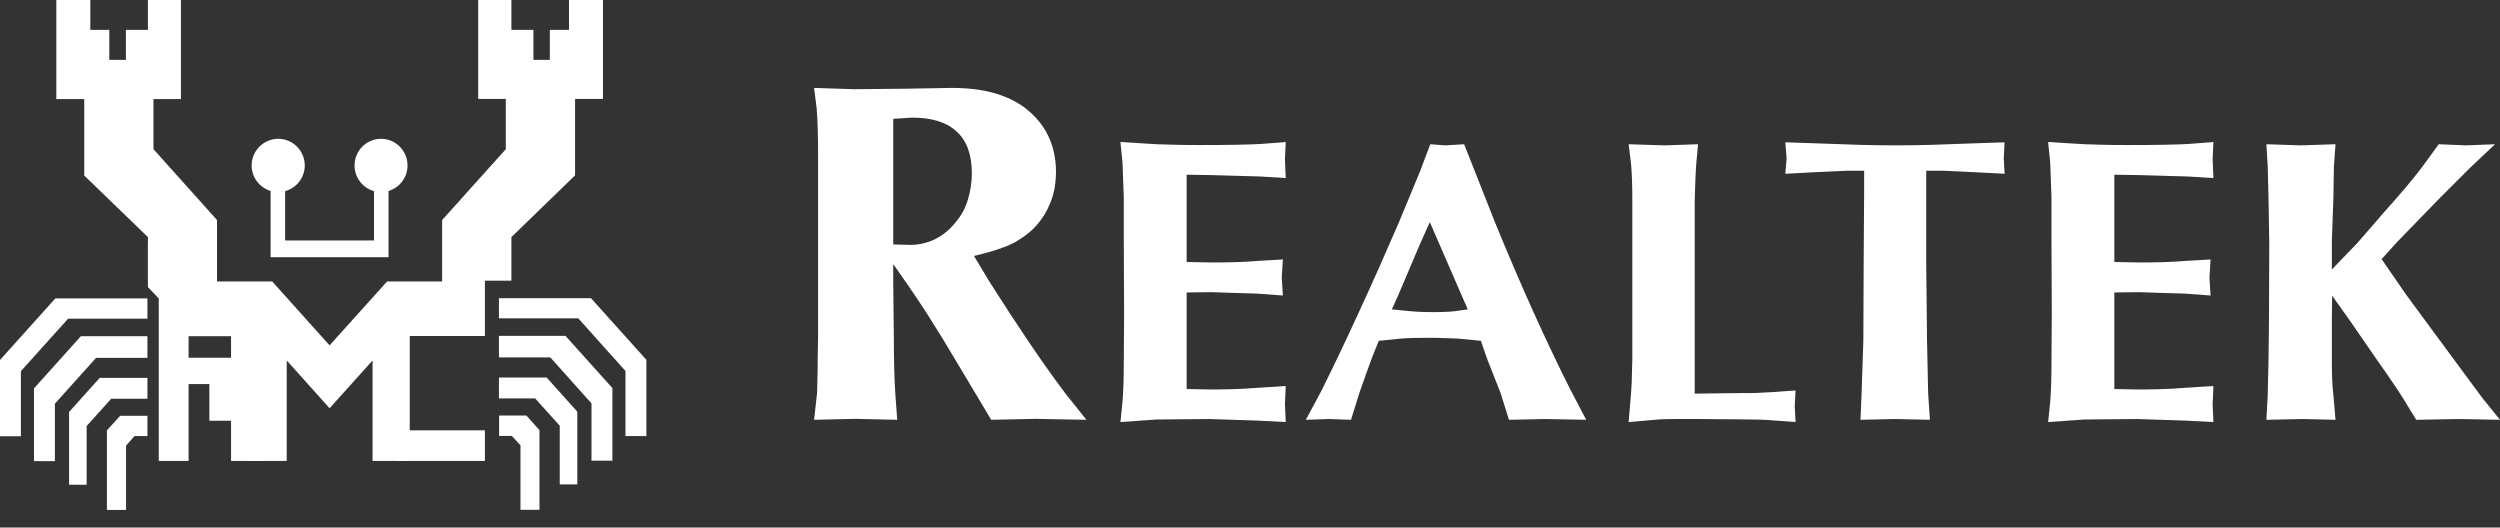 <svg width="109" height="23" viewBox="0 0 109 23" fill="none" xmlns="http://www.w3.org/2000/svg">
<rect x="0" y="0" width="109" height="23" fill="#333333" stroke="none"/>
<path d="M48.983 16.759C48.99 16.481 48.997 16.175 48.997 15.855L49.011 13.649L48.997 10.463V8.592L48.941 7.082L48.851 6.192L50.437 6.289C50.623 6.298 50.869 6.305 51.175 6.31C51.476 6.319 51.84 6.324 52.267 6.324C53.533 6.324 54.442 6.308 54.994 6.275L56.058 6.192L56.024 6.95L56.058 7.764L54.938 7.694L52.733 7.632L51.738 7.618V11.423L52.837 11.444C53.185 11.444 53.528 11.439 53.867 11.43C54.206 11.421 54.539 11.402 54.869 11.374L55.933 11.312L55.884 12.105L55.933 12.884L54.813 12.801C54.521 12.794 54.208 12.78 53.874 12.773C53.545 12.759 53.188 12.747 52.803 12.738L51.738 12.752V16.961L52.768 16.982C53.069 16.982 53.389 16.977 53.728 16.968C54.066 16.959 54.416 16.94 54.778 16.912L56.058 16.829L56.024 17.629L56.058 18.401L54.848 18.338L52.712 18.269L50.437 18.29L48.851 18.401L48.941 17.524C48.96 17.292 48.974 17.037 48.983 16.759ZM89.43 16.759C89.437 16.481 89.444 16.175 89.444 15.855L89.458 13.649L89.444 10.463V8.592L89.389 7.082L89.298 6.192L90.884 6.289C91.07 6.298 91.316 6.305 91.622 6.31C91.928 6.319 92.294 6.324 92.721 6.324C93.982 6.324 94.889 6.308 95.441 6.275L96.505 6.192L96.471 6.95L96.505 7.764L95.385 7.694L93.18 7.632L92.185 7.618V11.423L93.284 11.444C93.632 11.444 93.975 11.439 94.314 11.43C94.653 11.421 94.987 11.402 95.316 11.374L96.38 11.312L96.332 12.105L96.38 12.884L95.26 12.801C94.968 12.794 94.655 12.78 94.321 12.773C93.992 12.759 93.635 12.747 93.25 12.738L92.185 12.752V16.961L93.215 16.982C93.516 16.982 93.836 16.977 94.175 16.968C94.513 16.959 94.864 16.94 95.225 16.912L96.505 16.829L96.471 17.629L96.505 18.401L95.295 18.338L93.159 18.269L90.884 18.29L89.298 18.401L89.389 17.524C89.407 17.292 89.421 17.037 89.43 16.759Z" fill="white"/>
<path fill-rule="evenodd" clip-rule="evenodd" d="M59.252 13.601C59.815 12.383 60.393 11.082 60.991 9.698L61.916 7.465L62.361 6.289L63.015 6.338L63.836 6.289L64.302 7.465L65.172 9.67C66.294 12.416 67.398 14.864 68.483 17.016L69.158 18.303L67.363 18.269L65.791 18.303L65.422 17.128L64.831 15.625L64.567 14.86L63.572 14.762C63.419 14.753 63.233 14.746 63.015 14.742C62.802 14.732 62.565 14.728 62.306 14.728C62.046 14.728 61.814 14.73 61.61 14.735C61.408 14.742 61.227 14.748 61.081 14.762L60.114 14.86L59.815 15.604C59.727 15.836 59.639 16.08 59.551 16.335C59.46 16.585 59.37 16.843 59.279 17.1L58.904 18.303L57.944 18.269L56.935 18.303L57.61 17.044C58.143 15.973 58.691 14.825 59.252 13.601ZM61.325 13.552C61.663 13.589 62.039 13.608 62.452 13.608C62.626 13.608 62.793 13.608 62.946 13.601C63.099 13.596 63.247 13.587 63.391 13.573L63.996 13.489L63.697 12.807L62.772 10.679L62.34 9.684L61.895 10.679L60.991 12.807L60.685 13.489L61.325 13.552ZM71.141 16.703C71.15 16.388 71.159 16.049 71.169 15.688V8.717C71.169 8.406 71.164 8.119 71.155 7.854C71.145 7.595 71.132 7.353 71.113 7.131L71.009 6.289L72.574 6.338L74.035 6.289L73.958 7.131C73.94 7.372 73.926 7.627 73.917 7.896C73.91 8.167 73.896 8.453 73.889 8.752V17.163L75.454 17.142C75.853 17.142 76.208 17.139 76.519 17.135C76.825 17.121 77.096 17.107 77.326 17.093L78.286 17.023L78.251 17.719L78.286 18.401L76.95 18.303C76.667 18.294 76.287 18.287 75.809 18.283C75.327 18.283 74.751 18.278 74.084 18.269C73.685 18.269 73.346 18.269 73.068 18.269C72.79 18.269 72.567 18.276 72.393 18.283L71.009 18.401L71.078 17.573C71.106 17.309 71.12 17.016 71.141 16.703ZM77.84 6.205L79.315 6.254C79.974 6.277 80.579 6.298 81.131 6.317C81.683 6.331 82.181 6.338 82.627 6.338C83.1 6.338 83.608 6.331 84.157 6.317C84.704 6.298 85.298 6.277 85.938 6.254L87.399 6.205L87.364 6.901L87.399 7.576L86.203 7.513L84.728 7.444H83.983V11.465L84.018 14.846L84.067 17.142L84.143 18.303L82.627 18.269L81.117 18.303L81.166 17.142L81.242 14.846L81.256 11.465L81.277 8.188V7.444H80.526L79.03 7.513L77.84 7.576L77.896 6.901L77.84 6.205ZM101.828 6.289L101.758 7.249L101.737 8.585L101.668 10.553V11.75L102.788 10.588L103.977 9.218C104.334 8.819 104.65 8.457 104.923 8.133C105.197 7.808 105.429 7.518 105.619 7.263L106.329 6.289L107.518 6.338L108.784 6.289L107.699 7.312L106.294 8.717L104.513 10.553L103.838 11.298L104.923 12.87L106.913 15.569L108.235 17.357L109 18.303L107.198 18.269L105.348 18.303L104.777 17.371C104.666 17.19 104.515 16.961 104.325 16.683C104.135 16.4 103.908 16.073 103.643 15.702L102.502 14.046L101.681 12.891L101.668 14.046V15.702C101.668 15.994 101.672 16.267 101.681 16.523C101.691 16.778 101.709 17.016 101.737 17.239L101.828 18.303L100.387 18.269L98.815 18.303L98.871 17.26L98.906 15.75L98.927 14.046L98.94 10.623L98.906 8.571L98.871 7.228L98.815 6.289L100.311 6.338L101.828 6.289ZM39.459 3.868L41.477 3.833C42.173 3.833 42.785 3.903 43.313 4.049C43.842 4.197 44.294 4.411 44.67 4.689C45.122 5.037 45.463 5.433 45.686 5.892C45.913 6.342 46.031 6.857 46.041 7.437C46.041 7.692 46.022 7.938 45.985 8.174C45.943 8.411 45.881 8.64 45.783 8.87C45.644 9.209 45.465 9.505 45.248 9.76C45.029 10.025 44.765 10.25 44.454 10.435C44.274 10.567 44.016 10.693 43.675 10.811C43.341 10.936 42.931 11.047 42.465 11.159L43.147 12.293C43.752 13.246 44.329 14.129 44.879 14.943C45.435 15.764 45.964 16.509 46.472 17.183L47.369 18.303L45.164 18.262L43.216 18.303L42.527 17.149L41.094 14.755C40.89 14.421 40.661 14.055 40.406 13.656C40.151 13.262 39.858 12.826 39.529 12.348L38.945 11.514V12.348L38.972 14.755C38.972 15.692 38.993 16.49 39.035 17.149L39.118 18.303L37.275 18.262L35.494 18.303L35.626 17.128C35.633 16.898 35.64 16.585 35.647 16.189C35.647 15.792 35.654 15.305 35.668 14.735V6.936C35.668 6.47 35.668 6.045 35.654 5.677C35.645 5.301 35.629 4.979 35.605 4.71L35.494 3.833L37.233 3.889L39.459 3.868ZM39.717 10.679C40.111 10.669 40.475 10.579 40.809 10.407C41.143 10.236 41.442 9.981 41.706 9.642C41.934 9.364 42.098 9.051 42.2 8.703C42.307 8.36 42.365 7.984 42.374 7.576C42.374 6.755 42.159 6.143 41.713 5.739C41.282 5.329 40.628 5.127 39.759 5.127L38.945 5.183V10.658L39.717 10.679ZM17.302 18.763H21.142V20.098H17.302V18.763ZM11.535 20.098H10.074V18.345H9.128V16.745H8.223V20.098H6.922V13.016L6.449 12.515V10.72L11.535 13.997V20.098ZM8.223 15.597H10.074V14.651H8.223V15.597Z" fill="white"/>
<path fill-rule="evenodd" clip-rule="evenodd" d="M12.432 10.484H16.307V8.334C15.82 8.195 15.458 7.75 15.458 7.214C15.458 6.574 15.973 6.052 16.613 6.052C17.253 6.052 17.768 6.574 17.768 7.214C17.768 7.743 17.42 8.181 16.94 8.327V11.214H11.799V8.327C11.326 8.181 10.971 7.743 10.971 7.214C10.971 6.574 11.493 6.052 12.133 6.052C12.766 6.052 13.288 6.574 13.288 7.214C13.288 7.75 12.926 8.195 12.432 8.334V10.484ZM12.501 15.716V20.098H10.88V14.658H7.597V12.237H6.449V10.338L3.673 7.653V4.32H2.456V0H3.938V1.301H4.765V2.609H5.489V1.301H6.449V0H7.889V4.32H6.692V6.505L9.461 9.593V12.272H11.868L14.373 15.062V17.803L12.501 15.716ZM14.373 15.055L16.877 12.272H19.277V9.593L22.053 6.505V4.313H20.85V0H22.297V1.301H23.257V2.609H23.973V1.301H24.808V0H26.29V4.313H25.073V7.646L22.297 10.338V12.237H21.142V14.651H17.865V20.098H16.244V15.716L14.373 17.796V15.055ZM0.911 19.02H0V15.695L2.414 13.009H6.428V13.893H2.971L0.911 16.182V19.02ZM1.482 16.933L3.527 14.658H6.428V15.604H4.188L2.393 17.601V20.105H1.482V16.933ZM6.428 16.474V17.385H4.849L3.778 18.575V21.135H3.012V17.963L4.348 16.474H6.428ZM6.428 19.013H5.865L5.496 19.43V22.234H4.661V18.763L5.239 18.13H6.428V19.013ZM27.271 16.175L25.212 13.879H21.754V13.002H25.768L28.182 15.688V19.013H27.271V16.175ZM26.7 20.084H25.789V17.587L23.994 15.583H21.754V14.644H24.655L26.7 16.919V20.084ZM23.834 16.46L25.17 17.949V21.121H24.405V18.561L23.333 17.371H21.754V16.46H23.834ZM21.761 18.116H22.951L23.521 18.756V22.227H22.693V19.416L22.317 19.006H21.761V18.116Z" fill="white"/>
</svg>
